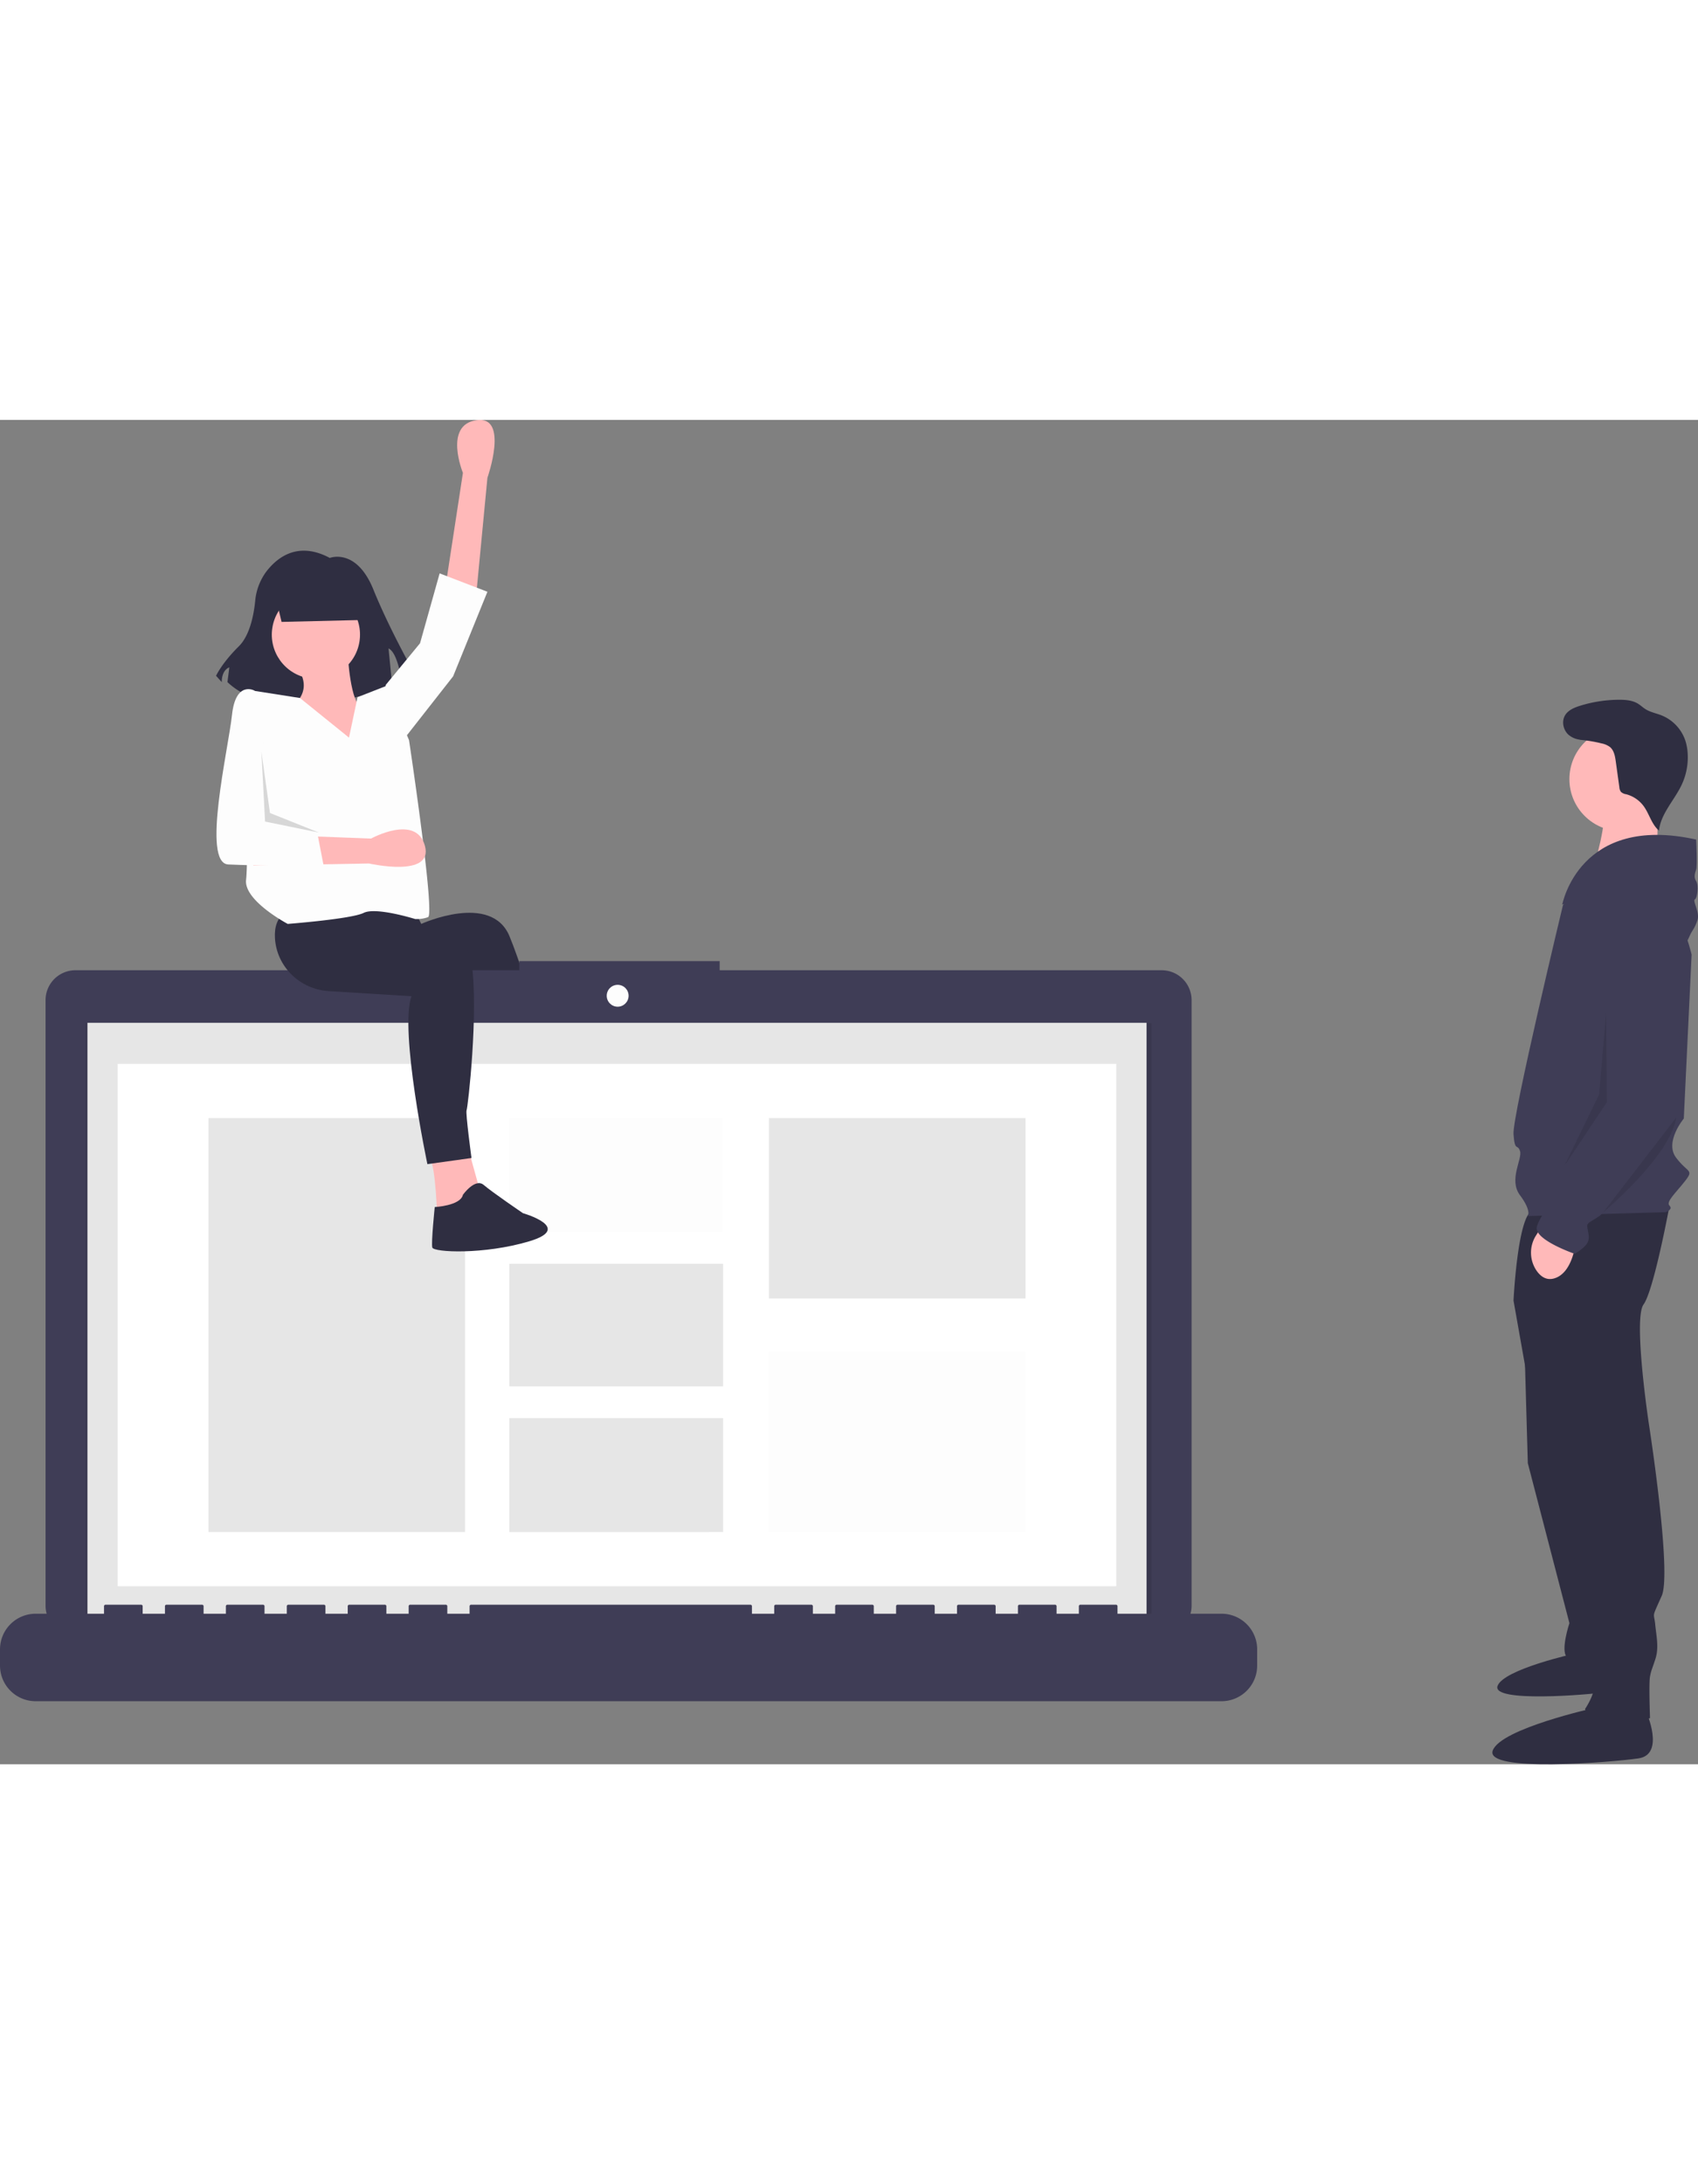 <svg data-name="Layer 1" xmlns="http://www.w3.org/2000/svg" class="goodsvg" width="350" height="450" viewBox="0 0 881.389 697.508"><rect x="0" y="0" width="881.389" height="697.508" fill="#808080" stroke="none"/><path fill="#ffb9b9" d="M277.171 365.785l8.903 27.344 12.082-10.175-6.359-21.62-14.626 4.451z"/><path d="M162.709 249.415l3.18 42.606 76.943 1.907 33.703 76.944 18.441-7.63s-20.985-72.493-30.523-95.386-45.785-6.359-45.785-6.359l-3.18-6.359zM282.258 388.042s1.272 20.348 3.18 21.62 16.533-1.272 16.533-1.272 4.395.977 22.257-3.815c20.08-5.387-2.544-13.354-2.544-13.354s-14.626-9.538-20.985-13.99-10.81 5.088-10.81 5.088c1.272 3.815-7.63 5.723-7.63 5.723zM791.028 470.435l2.024 70.851 21.593 82.997s-4.724 14.17-1.35 17.544 18.894 9.447 18.894 9.447l-12.82-176.79z" fill="#2f2e41"/><path d="M837.908 641.481s7.7 16.941-3.08 18.481-60.576 5.647-57.496-3.08 40.555-16.94 40.555-16.94z" fill="#2f2e41"/><path d="M866.602 407.68s-8.097 43.861-13.495 51.284 2.699 61.404 2.699 61.404 12.146 77.599 6.748 89.745-4.049 8.097-3.374 14.845 2.024 12.146 0 18.219-2.024 5.398-2.7 8.772 0 21.592 0 21.592-29.014 10.122-33.738-4.723c0 0 6.748-9.447 4.724-16.87a89.865 89.865 0 0 1-3.374-22.942v-14.17l-31.04-116.06-7.422-41.837s2.024-42.51 9.446-46.559 71.526-2.7 71.526-2.7z" fill="#2f2e41"/><path d="M854.456 670.168s10.122 22.267-4.048 24.291-79.623 7.423-75.575-4.048 53.307-22.268 53.307-22.268z" fill="#2f2e41"/><circle cx="841.629" cy="186.383" r="26.991" fill="#ffb9b9"/><path d="M860.595 198.31l-.502 34.47-33.091.112s8.398-26.983 4.636-32.626 28.957-1.955 28.957-1.955z" fill="#ffb9b9"/><path d="M811.271 251.808s23.617-30.364 41.836-17.544 24.967 43.186 24.967 43.186l-4.05 85.021s-10.12 12.146-4.048 20.243 9.447 6.073 4.724 12.146-10.122 10.797-8.098 12.82-2.024 3.375-2.024 3.375l-71.526 2.024s2.024-2.699-4.049-10.796 1.35-18.894 0-22.943-2.699.675-3.373-8.772 25.641-118.76 25.641-118.76z" fill="#3f3d56"/><path d="M818.019 425.9s-1.35 16.87-11.471 19.568c-3.796 1.012-6.643-.917-8.718-3.724a16.571 16.571 0 0 1-.53-18.592l2.5-4z" fill="#ffb9b9"/><path d="M880.435 217.732s.675 13.496 0 15.52-1.35 4.049 0 6.073.675 8.772-.675 9.447 2.7 6.748 1.35 10.796-2.7 5.398-3.374 6.748-1.762 3.767-1.762 3.767-19.83-42.23-36.025-32.108-29.015 13.496-29.015 13.496 8.772-47.234 69.501-33.739z" fill="#3f3d56"/><path d="M851.083 249.11s21.592 2.024 20.243 30.364 2.024 72.875 2.024 72.875-37.113 56.681-43.185 60.73-6.748 3.374-6.073 6.748 1.35 6.073-1.35 8.772a23.3 23.3 0 0 1-5.398 4.048s-21.593-7.422-19.569-14.17 11.472-17.544 11.472-17.544 16.194-26.316 16.869-30.365.675-3.374 2.699-5.398 7.422-10.121 7.422-14.17v-12.82l-5.657-68.515a19.862 19.862 0 0 1 5.268-15.382c3.211-3.36 8.065-6.034 15.235-5.174z" fill="#3f3d56"/><path d="M824.222 165.569a10.998 10.998 0 0 1-10.191-2.334c-2.638-2.506-3.524-6.849-1.648-9.966 1.621-2.692 4.773-4.008 7.772-4.944a68.809 68.809 0 0 1 20.436-3.117c3.304 0 6.754.28 9.581 1.99 1.4.846 2.584 2.008 3.967 2.88 2.543 1.602 5.597 2.134 8.39 3.248a21.52 21.52 0 0 1 12.263 12.987 25.93 25.93 0 0 1 1.192 6.1 33.425 33.425 0 0 1-2.916 16.569c-3.765 8.21-10.931 15.112-11.944 24.087-3.857-3.238-4.988-8.67-7.976-12.724a16.498 16.498 0 0 0-9.007-6.114 5.244 5.244 0 0 1-2.727-1.219 4.518 4.518 0 0 1-.854-2.458l-1.851-13.334c-.377-2.714-.886-5.68-2.969-7.46a10.555 10.555 0 0 0-4.422-1.919 71.316 71.316 0 0 0-11.542-1.882" fill="#2f2e41"/><path d="M870.068 361.988l-37.879 49.157s34.88-29.157 37.88-49.157zM833.709 307.563l.359 46.425-22 33 18-37 3.641-42.425z" opacity=".1" style="isolation:isolate"/><path d="M603.007 285.533H373.575v-4.729H269.54v4.729H39.163a15.52 15.52 0 0 0-15.519 15.52v314.163a15.52 15.52 0 0 0 15.52 15.519h563.843a15.52 15.52 0 0 0 15.52-15.52V301.053a15.52 15.52 0 0 0-15.52-15.519z" fill="#3f3d56"/><path opacity=".1" style="isolation:isolate" d="M44.451 312.96H597.72v312.1H44.451z"/><circle cx="320.612" cy="298.774" r="5.675" fill="#fdfdfd"/><path fill="#e6e6e6" d="M45.38 312.804h549.775v311.985H45.38z"/><path fill="#fff" d="M61.1 334.122h518.334v271.005H61.1z"/><path fill="#e6e6e6" d="M108.198 362.241h133.187v214.767H108.198z"/><path fill="#fdfdfd" d="M264.376 362.241h110.989v59.117H264.376z"/><path fill="#e6e6e6" d="M264.376 437.821h110.989v63.607H264.376zM264.376 517.891h110.989v59.117H264.376zM399.149 362.241h133.187v93.594H399.149z"/><path fill="#fdfdfd" d="M399.149 483.414h133.187v93.594H399.149z"/><path d="M634.061 619.386h-53.995v-3.89a.771.771 0 0 0-.772-.772h-18.513a.771.771 0 0 0-.77.772v3.89H548.44v-3.89a.771.771 0 0 0-.772-.772h-18.512a.771.771 0 0 0-.772.772v3.89h-11.57v-3.89a.771.771 0 0 0-.772-.772H497.53a.771.771 0 0 0-.772.772v3.89h-11.57v-3.89a.771.771 0 0 0-.772-.772h-18.512a.771.771 0 0 0-.772.772v3.89h-11.57v-3.89a.771.771 0 0 0-.771-.772h-18.513a.771.771 0 0 0-.772.772v3.89h-11.57v-3.89a.771.771 0 0 0-.771-.772h-18.513a.771.771 0 0 0-.771.772v3.89h-11.57v-3.89a.771.771 0 0 0-.772-.772H244.522a.771.771 0 0 0-.771.772v3.89h-11.57v-3.89a.771.771 0 0 0-.772-.772h-18.513a.771.771 0 0 0-.771.772v3.89h-11.57v-3.89a.771.771 0 0 0-.772-.772h-18.512a.771.771 0 0 0-.772.772v3.89h-11.57v-3.89a.771.771 0 0 0-.772-.772h-18.512a.771.771 0 0 0-.772.772v3.89h-11.57v-3.89a.771.771 0 0 0-.772-.772H118.02a.771.771 0 0 0-.772.772v3.89h-11.57v-3.89a.771.771 0 0 0-.771-.772H86.393a.771.771 0 0 0-.772.772v3.89h-11.57v-3.89a.771.771 0 0 0-.771-.772H54.767a.771.771 0 0 0-.772.772v3.89H18.513A18.513 18.513 0 0 0 0 637.899v8.37a18.513 18.513 0 0 0 18.513 18.513H634.06a18.513 18.513 0 0 0 18.513-18.512v-8.371a18.513 18.513 0 0 0-18.513-18.513z" fill="#3f3d56"/><path d="M138.343 78.554a30.08 30.08 0 0 0-5.889 15.462c-.686 6.821-2.683 17.73-8.494 23.464-8.854 8.737-11.805 15.29-11.805 15.29l2.95 3.275c0-6.552 3.936-7.644 3.936-7.644l-.984 7.644c26.561 25.117 85.587 2.184 85.587 2.184l-1.968-19.657c4.919 2.185 6.886 17.473 6.886 17.473l7.87-2.184s-13.772-24.025-22.626-45.866-22.626-16.38-22.626-16.38c-16.232-8.676-26.953-.63-32.837 6.939z" fill="#2f2e41"/><path d="M230.75 89.804l9.539-62.318s-10.175-24.8 6.995-27.344 5.723 29.887 5.723 29.887l-5.723 59.775zM223.12 382.954c3.179 5.088 3.815 31.16 3.815 31.16l22.256-13.99-6.359-22.893z" fill="#ffb9b9"/><path d="M191.96 246.236s-27.98 0-43.241 8.902c-4.906 2.862-6.33 8.023-6.002 13.71.854 14.855 12.987 26.588 27.839 27.506l43.025 2.662c-6.36 17.805 8.267 87.118 8.267 87.118l22.892-3.18s-3.18-23.528-2.544-24.8 6.36-50.872 2.544-76.944-55.96-15.261-55.96-15.261zM225.663 408.39s-1.908 18.442-1.272 20.985 26.708 3.816 50.236-3.18-3.18-14.625-3.18-14.625-15.897-10.81-20.348-14.626-10.81 5.087-10.81 5.087c-1.272 5.724-14.626 6.36-14.626 6.36z" fill="#2f2e41"/><circle cx="323.286" cy="212.671" r="22.892" transform="rotate(-80.783 184.133 255.668)" fill="#ffb9b9"/><path d="M154.442 128.594c8.267 12.082-1.908 19.077-1.908 19.077l-4.45 33.067s47.692 4.451 55.958-1.908-9.538-27.343-15.897-29.251-7.631-27.98-7.631-27.98z" fill="#ffb9b9"/><path d="M155.686 144.283l-25.09-3.925-2.862 27.026s1.272 60.41 0 71.22 21.62 22.893 21.62 22.893 33.068-2.543 39.427-5.723 26.708 3.18 26.708 3.18a17.195 17.195 0 0 0 6.677-.954c3.815-1.272-9.857-91.888-9.857-91.888l-12.082-27.98-14.626 5.724-4.451 20.984z" fill="#fdfdfd"/><path fill="#fdfdfd" d="M209.766 165.476l25.436-32.431 17.805-43.877-24.8-9.538-10.175 36.246-17.805 21.621-.636 3.815 10.175 24.164z"/><path d="M129.615 214.843l63 2.372s23.478-12.936 27.962 3.831-29.04 9.094-29.04 9.094l-60.037 1.129z" fill="#ffb9b9"/><path d="M135.047 210.307l29.252 1.908 3.815 19.713s-35.61-.636-49.6-1.272 0-59.774 1.907-77.58 11.447-12.718 11.447-12.718l5.723 4.452z" fill="#fdfdfd"/><path opacity=".15" style="isolation:isolate" d="M140.135 203.948l25.436 10.175-27.98-5.724-1.908-36.246 4.452 31.795z"/><path fill="#2f2e41" d="M188.155 103.804l-42 1-5-21h47v20z"/></svg>